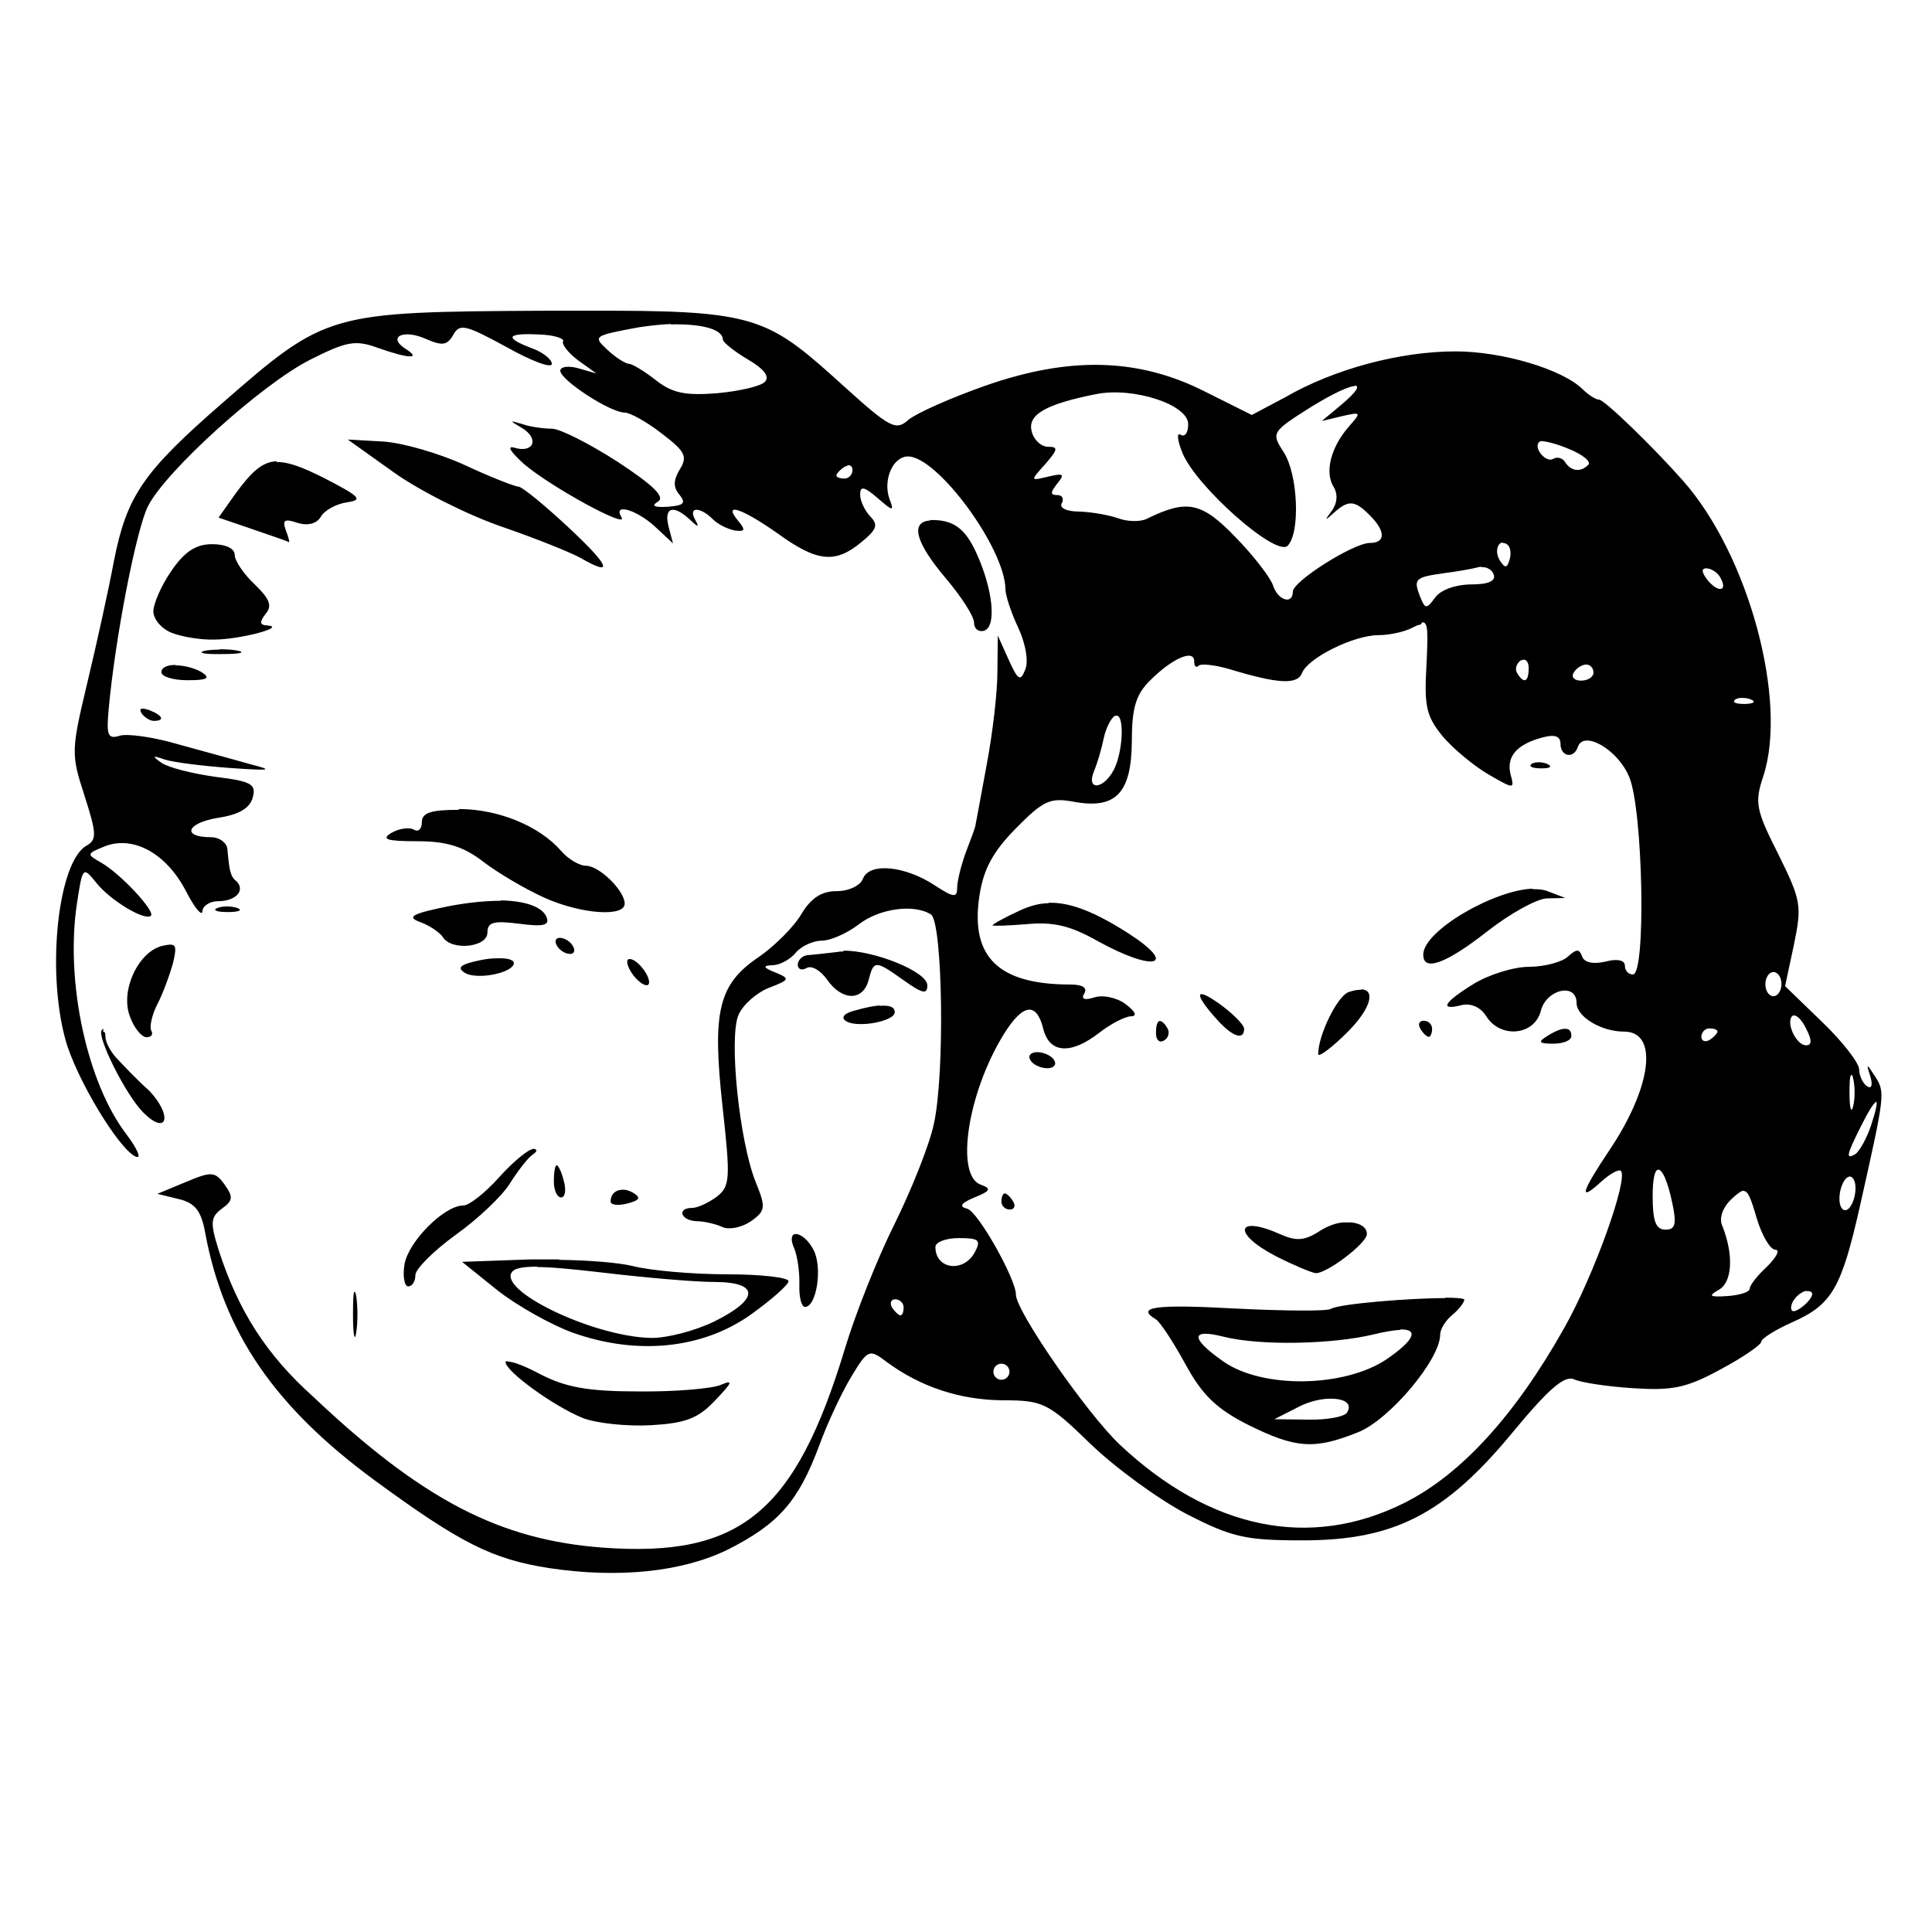 <?xml version="1.0" encoding="UTF-8" standalone="no"?>
<!-- Created with Inkscape (http://www.inkscape.org/) -->
<svg xmlns:dc="http://purl.org/dc/elements/1.1/" xmlns:cc="http://creativecommons.org/ns#" xmlns:rdf="http://www.w3.org/1999/02/22-rdf-syntax-ns#" xmlns:svg="http://www.w3.org/2000/svg" xmlns="http://www.w3.org/2000/svg" version="1.1" width="100%" height="100%" viewBox="0 0 48 48" id="svg2">
<defs id="defs9" />
<path d="m 15.27,7.72 c -0.51,-0.00 -1.09,0.00 -1.75,0.00 -5.35,0.03 -5.41,0.04 -7.98,2.28 -1.99,1.73 -2.39,2.32 -2.71,3.94 -0.13,0.70 -0.43,2.06 -0.66,3.02 -0.40,1.68 -0.41,1.77 -0.07,2.81 0.30,0.94 0.31,1.09 0.05,1.24 -0.70,0.39 -1.00,3.06 -0.53,4.80 0.26,0.97 1.34,2.76 1.76,2.93 0.14,0.05 0.03,-0.20 -0.24,-0.56 -0.98,-1.28 -1.52,-3.79 -1.23,-5.72 0.14,-0.93 0.15,-0.94 0.48,-0.53 0.35,0.44 1.21,0.96 1.36,0.82 0.11,-0.11 -0.75,-1.04 -1.24,-1.32 -0.37,-0.21 -0.36,-0.22 0.11,-0.41 0.70,-0.26 1.51,0.18 2.00,1.12 0.21,0.41 0.40,0.64 0.41,0.50 0.00,-0.13 0.18,-0.25 0.39,-0.25 0.43,0 0.68,-0.26 0.46,-0.49 C 5.73,21.78 5.70,21.67 5.65,21.10 5.64,20.94 5.45,20.80 5.24,20.80 c -0.73,0 -0.61,-0.35 0.17,-0.48 0.53,-0.08 0.80,-0.24 0.87,-0.51 C 6.37,19.48 6.24,19.41 5.35,19.30 4.78,19.22 4.18,19.07 4.01,18.95 3.77,18.78 3.78,18.76 4.09,18.87 4.31,18.94 5.03,19.03 5.71,19.08 6.72,19.15 6.82,19.14 6.23,18.99 5.85,18.88 5.03,18.66 4.42,18.49 3.81,18.31 3.16,18.22 2.97,18.28 2.68,18.37 2.64,18.27 2.70,17.62 2.86,15.85 3.39,13.13 3.68,12.57 4.13,11.69 6.50,9.55 7.70,8.94 8.61,8.48 8.83,8.44 9.38,8.64 10.14,8.91 10.49,8.93 10.08,8.67 9.61,8.37 10.02,8.17 10.58,8.42 c 0.41,0.18 0.53,0.16 0.68,-0.10 0.16,-0.29 0.31,-0.25 1.32,0.30 0.62,0.35 1.13,0.54 1.13,0.42 0,-0.11 -0.22,-0.29 -0.50,-0.39 -0.69,-0.26 -0.63,-0.38 0.18,-0.34 0.37,0.01 0.64,0.10 0.60,0.17 -0.04,0.07 0.12,0.28 0.37,0.47 l 0.46,0.33 -0.45,-0.13 c -0.25,-0.07 -0.45,-0.04 -0.45,0.06 0,0.23 1.24,1.04 1.60,1.04 0.13,0 0.55,0.23 0.92,0.52 0.58,0.44 0.65,0.57 0.45,0.89 -0.16,0.27 -0.17,0.44 -0.01,0.63 0.17,0.21 0.11,0.27 -0.29,0.30 -0.34,0.02 -0.42,-0.02 -0.24,-0.13 0.18,-0.11 -0.11,-0.40 -1.01,-0.99 -0.70,-0.45 -1.43,-0.82 -1.63,-0.82 -0.19,0 -0.52,-0.04 -0.72,-0.11 -0.34,-0.10 -0.35,-0.10 -0.01,0.10 0.43,0.27 0.27,0.63 -0.21,0.48 -0.19,-0.05 -0.07,0.12 0.25,0.41 0.67,0.57 2.61,1.63 2.42,1.32 -0.22,-0.36 0.37,-0.19 0.83,0.23 l 0.45,0.42 -0.11,-0.42 c -0.12,-0.47 0.11,-0.56 0.53,-0.17 0.21,0.20 0.24,0.20 0.13,0 -0.18,-0.32 0.12,-0.33 0.44,-0.01 0.13,0.13 0.38,0.25 0.55,0.28 0.25,0.03 0.27,-0.01 0.08,-0.24 -0.40,-0.48 0.10,-0.31 0.99,0.32 0.97,0.70 1.42,0.75 2.07,0.21 0.38,-0.31 0.43,-0.43 0.22,-0.64 -0.13,-0.14 -0.25,-0.38 -0.25,-0.54 0,-0.22 0.09,-0.21 0.43,0.08 0.39,0.34 0.42,0.34 0.30,0.03 -0.17,-0.47 0.08,-1.06 0.46,-1.06 0.73,0 2.41,2.28 2.42,3.30 0.00,0.15 0.14,0.58 0.32,0.96 0.18,0.39 0.26,0.83 0.17,1.04 -0.12,0.30 -0.18,0.26 -0.41,-0.25 l -0.27,-0.60 -0.01,0.91 c -0.00,0.50 -0.12,1.54 -0.27,2.32 -0.14,0.77 -0.27,1.46 -0.28,1.51 -0.01,0.05 -0.12,0.35 -0.24,0.66 -0.11,0.31 -0.21,0.70 -0.21,0.87 0,0.25 -0.09,0.24 -0.55,-0.06 -0.74,-0.49 -1.63,-0.58 -1.79,-0.17 -0.06,0.17 -0.35,0.31 -0.65,0.31 -0.38,0 -0.64,0.17 -0.88,0.57 -0.18,0.31 -0.66,0.79 -1.05,1.06 -1.01,0.68 -1.17,1.34 -0.91,3.71 0.20,1.81 0.19,1.99 -0.14,2.25 -0.20,0.15 -0.48,0.28 -0.61,0.28 -0.39,0.00 -0.29,0.31 0.10,0.33 0.19,0.00 0.49,0.07 0.66,0.15 0.17,0.07 0.48,0.00 0.70,-0.15 0.36,-0.26 0.37,-0.34 0.12,-0.96 -0.41,-1.00 -0.68,-3.61 -0.43,-4.17 0.11,-0.25 0.45,-0.55 0.76,-0.67 0.52,-0.20 0.52,-0.23 0.15,-0.38 -0.30,-0.12 -0.32,-0.17 -0.07,-0.18 0.18,-0.00 0.44,-0.14 0.58,-0.31 0.13,-0.16 0.43,-0.30 0.65,-0.30 0.21,0 0.62,-0.18 0.91,-0.40 0.51,-0.40 1.38,-0.52 1.80,-0.25 0.29,0.19 0.35,3.97 0.07,5.21 -0.11,0.52 -0.56,1.64 -0.98,2.49 -0.42,0.84 -0.97,2.23 -1.22,3.06 -1.24,4.10 -2.60,5.22 -6.02,4.97 -2.56,-0.19 -4.48,-1.18 -7.20,-3.75 C 6.62,33.66 5.92,32.57 5.43,31.05 5.22,30.38 5.23,30.24 5.51,30.03 5.79,29.83 5.80,29.74 5.58,29.43 5.34,29.10 5.25,29.10 4.61,29.37 l -0.70,0.29 0.53,0.13 c 0.41,0.10 0.56,0.29 0.66,0.85 0.46,2.47 1.72,4.31 4.21,6.14 2.13,1.56 2.92,1.96 4.34,2.18 1.73,0.26 3.31,0.09 4.43,-0.46 1.27,-0.64 1.75,-1.20 2.26,-2.55 0.22,-0.61 0.60,-1.41 0.83,-1.78 0.39,-0.64 0.43,-0.66 0.85,-0.34 0.85,0.63 1.83,0.95 2.89,0.96 1.00,0.00 1.13,0.06 2.18,1.08 0.61,0.59 1.68,1.37 2.38,1.74 1.13,0.58 1.46,0.66 2.89,0.66 2.27,0.00 3.53,-0.64 5.21,-2.67 0.90,-1.09 1.30,-1.44 1.54,-1.33 0.17,0.08 0.84,0.18 1.47,0.22 0.96,0.06 1.31,-0.00 2.17,-0.47 0.56,-0.30 1.01,-0.61 1.01,-0.69 0,-0.07 0.34,-0.29 0.77,-0.48 0.99,-0.44 1.22,-0.84 1.69,-2.93 0.61,-2.72 0.62,-2.78 0.37,-3.17 -0.22,-0.34 -0.23,-0.34 -0.12,-0.00 0.06,0.21 0.03,0.31 -0.08,0.24 -0.10,-0.06 -0.20,-0.26 -0.20,-0.42 0,-0.16 -0.41,-0.69 -0.92,-1.18 l -0.92,-0.89 0.22,-1.03 c 0.20,-0.97 0.18,-1.10 -0.39,-2.25 -0.56,-1.11 -0.59,-1.28 -0.37,-1.94 0.61,-1.87 -0.36,-5.48 -1.99,-7.33 -0.75,-0.85 -1.96,-2.02 -2.09,-2.02 -0.08,0 -0.27,-0.12 -0.41,-0.26 -0.51,-0.50 -2.00,-0.94 -3.16,-0.94 -1.38,0 -3.02,0.44 -4.23,1.14 L 31.10,10.31 29.92,9.72 C 28.27,8.89 26.56,8.85 24.46,9.59 23.61,9.89 22.76,10.27 22.57,10.43 22.26,10.71 22.11,10.63 20.97,9.60 19.16,7.96 18.85,7.73 15.27,7.72 z m 1.39,0.34 c 0.74,-0.02 1.30,0.11 1.30,0.38 0,0.06 0.28,0.29 0.62,0.49 0.41,0.24 0.55,0.43 0.42,0.56 -0.11,0.11 -0.64,0.23 -1.19,0.28 -0.78,0.06 -1.10,0.00 -1.51,-0.32 -0.28,-0.22 -0.59,-0.41 -0.67,-0.41 -0.08,0 -0.33,-0.15 -0.54,-0.35 -0.37,-0.34 -0.34,-0.35 0.79,-0.56 0.27,-0.04 0.54,-0.07 0.79,-0.08 z M 33.65,9.58 c 0.15,-0.00 0.06,0.15 -0.33,0.48 l -0.48,0.40 0.50,-0.12 c 0.48,-0.11 0.49,-0.10 0.17,0.26 -0.45,0.52 -0.60,1.13 -0.38,1.49 0.11,0.18 0.10,0.40 -0.04,0.60 -0.19,0.25 -0.18,0.26 0.05,0.05 0.36,-0.32 0.51,-0.32 0.89,0.06 0.40,0.40 0.40,0.69 0.00,0.69 -0.40,0 -1.91,0.95 -1.91,1.21 0,0.33 -0.37,0.22 -0.49,-0.15 -0.06,-0.19 -0.48,-0.74 -0.94,-1.21 -0.84,-0.87 -1.20,-0.94 -2.20,-0.45 -0.16,0.08 -0.48,0.07 -0.70,-0.01 -0.22,-0.08 -0.66,-0.16 -0.97,-0.17 -0.32,-0.00 -0.51,-0.09 -0.44,-0.21 0.06,-0.11 0.01,-0.20 -0.11,-0.20 -0.18,0 -0.18,-0.06 0,-0.29 0.19,-0.23 0.15,-0.26 -0.22,-0.17 -0.46,0.11 -0.46,0.11 -0.08,-0.31 0.31,-0.36 0.33,-0.43 0.07,-0.43 -0.17,0 -0.36,-0.17 -0.41,-0.39 -0.10,-0.41 0.35,-0.67 1.61,-0.92 0.92,-0.18 2.28,0.26 2.28,0.75 0,0.21 -0.08,0.33 -0.19,0.26 -0.10,-0.06 -0.08,0.14 0.05,0.46 0.35,0.84 2.32,2.58 2.61,2.30 0.32,-0.32 0.26,-1.78 -0.10,-2.33 -0.31,-0.48 -0.30,-0.50 0.70,-1.13 0.54,-0.33 0.93,-0.51 1.08,-0.51 z m -25.01,1.34 1.15,0.82 c 0.63,0.45 1.84,1.06 2.69,1.35 0.84,0.29 1.71,0.64 1.94,0.77 0.85,0.49 0.73,0.20 -0.30,-0.76 -0.59,-0.55 -1.15,-1.01 -1.24,-1.01 -0.08,0 -0.68,-0.23 -1.32,-0.53 -0.63,-0.29 -1.55,-0.56 -2.04,-0.59 L 8.64,10.92 z M 38.27,10.96 c 0.10,-0.01 0.39,0.06 0.70,0.19 0.35,0.14 0.57,0.32 0.49,0.40 -0.19,0.19 -0.42,0.16 -0.57,-0.06 -0.06,-0.11 -0.20,-0.15 -0.30,-0.09 -0.18,0.11 -0.50,-0.27 -0.35,-0.42 0.00,-0.00 0.01,-0.01 0.03,-0.01 z M 6.88,11.46 c -0.37,0.01 -0.64,0.27 -1.04,0.82 l -0.41,0.58 0.85,0.29 c 0.47,0.16 0.87,0.30 0.90,0.32 0.02,0.01 -0.01,-0.12 -0.08,-0.30 -0.09,-0.25 -0.03,-0.29 0.29,-0.18 0.26,0.08 0.48,0.02 0.58,-0.15 0.09,-0.16 0.38,-0.32 0.65,-0.36 0.41,-0.06 0.33,-0.14 -0.58,-0.61 -0.52,-0.26 -0.88,-0.40 -1.17,-0.39 z m 14.18,0.10 c 0.07,-0.01 0.12,0.03 0.12,0.12 0,0.11 -0.09,0.21 -0.20,0.21 -0.11,0 -0.20,-0.03 -0.20,-0.08 0,-0.04 0.09,-0.14 0.20,-0.21 0.02,-0.01 0.05,-0.02 0.07,-0.03 z m 2.05,1.37 c -0.50,0.04 -0.37,0.54 0.39,1.44 0.38,0.45 0.70,0.94 0.70,1.10 0,0.15 0.11,0.24 0.25,0.20 0.32,-0.10 0.22,-1.05 -0.21,-1.97 -0.24,-0.51 -0.49,-0.72 -0.89,-0.77 -0.04,-0.00 -0.09,-0.01 -0.13,-0.01 -0.03,0 -0.07,-0.00 -0.10,0 z m 14.23,0.56 c 0.04,-0.00 0.08,0.01 0.13,0.06 0.06,0.06 0.08,0.23 0.03,0.37 -0.06,0.20 -0.11,0.20 -0.24,0 -0.12,-0.20 -0.06,-0.42 0.06,-0.44 z M 5.27,13.52 c -0.40,0 -0.68,0.18 -1.01,0.66 -0.25,0.36 -0.45,0.82 -0.45,1.01 0,0.19 0.20,0.43 0.45,0.53 0.25,0.10 0.72,0.18 1.06,0.17 0.63,-0.00 1.81,-0.31 1.33,-0.35 -0.20,-0.01 -0.21,-0.08 -0.05,-0.29 0.17,-0.20 0.10,-0.37 -0.27,-0.73 -0.27,-0.25 -0.50,-0.59 -0.50,-0.74 0,-0.15 -0.22,-0.26 -0.55,-0.26 z M 36.80,14.09 c 0.13,-0.01 0.27,0.06 0.31,0.18 0.06,0.16 -0.12,0.25 -0.56,0.25 -0.37,0 -0.75,0.13 -0.89,0.32 -0.22,0.30 -0.25,0.30 -0.38,-0.02 -0.17,-0.44 -0.12,-0.48 0.60,-0.58 0.32,-0.04 0.71,-0.11 0.86,-0.15 0.01,-0.00 0.03,-0.01 0.05,-0.01 z m 5.59,0.03 c 0.11,0 0.27,0.09 0.34,0.21 0.21,0.35 -0.02,0.42 -0.30,0.09 -0.15,-0.19 -0.17,-0.30 -0.04,-0.30 z m -7.05,1.34 c 0.14,-0.00 0.14,0.24 0.10,1.07 -0.06,1.02 -0.00,1.27 0.40,1.76 0.26,0.31 0.78,0.74 1.14,0.95 0.64,0.37 0.65,0.37 0.55,-0.00 -0.11,-0.44 0.15,-0.75 0.80,-0.92 0.30,-0.08 0.44,-0.03 0.44,0.16 0,0.32 0.33,0.38 0.43,0.08 0.14,-0.43 1.00,0.06 1.28,0.75 0.34,0.82 0.42,4.90 0.09,4.90 -0.11,0 -0.20,-0.09 -0.20,-0.22 0,-0.13 -0.18,-0.18 -0.48,-0.10 -0.30,0.07 -0.52,0.03 -0.58,-0.12 -0.07,-0.20 -0.14,-0.20 -0.36,0 -0.14,0.13 -0.58,0.25 -0.96,0.25 -0.38,0 -0.99,0.19 -1.37,0.42 -0.75,0.46 -0.88,0.68 -0.30,0.53 0.22,-0.05 0.46,0.05 0.60,0.27 0.35,0.57 1.20,0.49 1.36,-0.12 0.13,-0.54 0.89,-0.72 0.89,-0.20 0,0.34 0.61,0.71 1.18,0.71 0.86,0 0.69,1.37 -0.36,2.94 -0.71,1.06 -0.78,1.31 -0.21,0.79 0.22,-0.20 0.44,-0.32 0.49,-0.27 0.19,0.19 -0.66,2.58 -1.40,3.89 -1.21,2.16 -2.56,3.65 -3.98,4.36 -2.34,1.17 -4.82,0.66 -7.06,-1.44 -0.82,-0.77 -2.60,-3.34 -2.59,-3.74 0.00,-0.38 -0.94,-2.06 -1.21,-2.13 -0.21,-0.05 -0.16,-0.14 0.18,-0.28 0.40,-0.16 0.43,-0.22 0.15,-0.32 -0.63,-0.24 -0.32,-2.27 0.57,-3.72 0.48,-0.78 0.82,-0.83 0.99,-0.15 0.15,0.61 0.68,0.65 1.39,0.10 0.28,-0.22 0.63,-0.40 0.78,-0.41 0.17,-0.00 0.13,-0.11 -0.12,-0.30 -0.21,-0.16 -0.56,-0.24 -0.78,-0.17 -0.25,0.08 -0.34,0.04 -0.25,-0.10 0.08,-0.14 -0.04,-0.22 -0.35,-0.22 -1.78,0 -2.48,-0.68 -2.26,-2.18 0.10,-0.68 0.33,-1.11 0.91,-1.70 0.68,-0.69 0.85,-0.77 1.44,-0.66 1.04,0.19 1.43,-0.21 1.44,-1.50 0.00,-0.83 0.10,-1.17 0.46,-1.52 0.55,-0.55 1.09,-0.78 1.09,-0.47 0,0.12 0.04,0.17 0.11,0.11 0.06,-0.06 0.40,-0.02 0.75,0.08 1.22,0.37 1.70,0.40 1.82,0.10 0.14,-0.37 1.28,-0.94 1.90,-0.94 0.26,0 0.65,-0.08 0.85,-0.19 0.08,-0.04 0.14,-0.07 0.19,-0.07 z M 5.45,16.14 c -0.14,0 -0.28,0.01 -0.37,0.03 -0.19,0.05 0.01,0.09 0.45,0.08 0.44,-0.00 0.60,-0.04 0.35,-0.09 -0.12,-0.02 -0.28,-0.03 -0.42,-0.03 z m 32.41,0.25 c 0.07,0.00 0.12,0.08 0.12,0.21 0,0.35 -0.12,0.40 -0.29,0.12 -0.06,-0.10 -0.01,-0.24 0.09,-0.31 0.02,-0.01 0.05,-0.02 0.07,-0.02 z m 1.55,0.12 c 0.10,0 0.18,0.09 0.18,0.20 0,0.11 -0.14,0.20 -0.31,0.20 -0.17,0 -0.25,-0.09 -0.18,-0.20 0.06,-0.11 0.21,-0.20 0.31,-0.20 z m -35.05,0.01 c -0.20,0 -0.35,0.06 -0.35,0.18 0,0.11 0.29,0.20 0.65,0.20 0.49,-0.00 0.58,-0.05 0.35,-0.20 C 4.82,16.59 4.56,16.53 4.36,16.53 z m 38.90,0.82 c 0.07,-0.00 0.14,0.00 0.22,0.03 0.16,0.06 0.11,0.11 -0.12,0.12 -0.21,0.00 -0.33,-0.03 -0.26,-0.10 0.03,-0.03 0.09,-0.05 0.16,-0.05 z m -39.75,0.27 c -0.03,0.01 -0.03,0.05 0,0.10 0.06,0.10 0.21,0.20 0.31,0.20 0.29,0 0.22,-0.14 -0.12,-0.27 -0.09,-0.03 -0.15,-0.04 -0.18,-0.03 z m 24.23,0.17 c 0.20,-0.01 0.16,0.91 -0.07,1.35 -0.26,0.49 -0.69,0.52 -0.49,0.03 0.08,-0.19 0.19,-0.56 0.24,-0.81 0.05,-0.25 0.18,-0.50 0.27,-0.56 0.01,-0.00 0.03,-0.01 0.04,-0.01 z m 10.46,1.16 c -0.07,0.00 -0.13,0.02 -0.16,0.05 -0.06,0.06 0.05,0.10 0.26,0.10 0.23,-0.00 0.28,-0.05 0.12,-0.12 -0.07,-0.02 -0.15,-0.04 -0.22,-0.03 z m -26.80,1.18 c -0.69,0 -0.92,0.07 -0.92,0.31 0,0.17 -0.09,0.25 -0.20,0.18 -0.11,-0.06 -0.36,-0.03 -0.55,0.08 -0.27,0.16 -0.13,0.21 0.63,0.21 0.74,0.00 1.16,0.13 1.66,0.52 0.37,0.28 1.05,0.68 1.52,0.89 0.90,0.40 1.98,0.48 1.98,0.14 0,-0.32 -0.63,-0.94 -0.96,-0.94 -0.16,0 -0.44,-0.16 -0.62,-0.37 -0.54,-0.62 -1.56,-1.04 -2.54,-1.04 z m 26.67,1.96 c -0.94,0.03 -2.71,1.04 -2.71,1.64 0,0.43 0.57,0.22 1.59,-0.58 0.56,-0.44 1.23,-0.81 1.48,-0.82 l 0.46,-0.01 -0.47,-0.18 c -0.09,-0.03 -0.21,-0.04 -0.34,-0.04 z m -25.62,0.30 c -0.37,-0.00 -0.80,0.04 -1.28,0.13 -0.94,0.19 -1.08,0.27 -0.73,0.40 0.23,0.08 0.49,0.26 0.56,0.37 0.21,0.35 1.11,0.26 1.11,-0.11 0,-0.26 0.15,-0.30 0.79,-0.22 0.60,0.08 0.76,0.04 0.68,-0.16 -0.10,-0.26 -0.53,-0.41 -1.15,-0.42 z m 13.61,0.06 c -0.24,0.00 -0.48,0.07 -0.72,0.18 -0.37,0.17 -0.68,0.34 -0.68,0.37 0,0.02 0.38,0.01 0.85,-0.03 0.65,-0.06 1.07,0.03 1.76,0.42 1.41,0.78 2.03,0.62 0.75,-0.20 -0.83,-0.53 -1.44,-0.77 -1.98,-0.75 z m -20.41,0.08 c -0.09,0 -0.18,0.01 -0.25,0.04 -0.13,0.05 -0.02,0.10 0.25,0.10 0.27,0 0.39,-0.04 0.25,-0.10 -0.06,-0.02 -0.16,-0.04 -0.25,-0.04 z m 8.26,0.78 c -0.11,0 -0.14,0.09 -0.07,0.20 0.06,0.11 0.21,0.20 0.32,0.20 0.11,0 0.14,-0.09 0.07,-0.20 -0.06,-0.11 -0.21,-0.20 -0.32,-0.20 z M 4.23,23.47 c -0.05,0 -0.11,0.01 -0.20,0.03 -0.60,0.15 -1.05,1.12 -0.80,1.76 0.10,0.28 0.29,0.51 0.41,0.51 0.12,0 0.17,-0.07 0.12,-0.16 -0.05,-0.09 0.01,-0.39 0.15,-0.66 0.14,-0.27 0.31,-0.74 0.39,-1.03 0.08,-0.34 0.08,-0.45 -0.06,-0.45 z m 16.72,0.17 c -0.05,0 -0.09,0.00 -0.13,0.01 -0.27,0.03 -0.61,0.07 -0.75,0.08 -0.13,0.01 -0.25,0.12 -0.25,0.24 0,0.11 0.10,0.15 0.22,0.08 0.12,-0.07 0.34,0.05 0.51,0.29 0.37,0.53 0.89,0.54 1.03,0.01 0.13,-0.50 0.16,-0.50 0.88,0.01 0.46,0.33 0.58,0.35 0.58,0.12 0,-0.34 -1.33,-0.87 -2.08,-0.86 z m -8.64,0.17 c -0.12,0.00 -0.26,0.02 -0.40,0.05 -0.47,0.10 -0.57,0.18 -0.36,0.31 0.24,0.15 0.93,0.06 1.16,-0.14 0.16,-0.15 -0.03,-0.24 -0.39,-0.22 z m 3.31,0.02 c -0.01,0.00 -0.01,0.01 -0.02,0.01 -0.05,0.05 0.01,0.23 0.15,0.41 0.14,0.17 0.30,0.27 0.36,0.21 0.05,-0.05 -0.01,-0.24 -0.15,-0.41 -0.12,-0.15 -0.26,-0.24 -0.33,-0.22 z m 28.44,0.32 c 0.11,0 0.20,0.13 0.20,0.30 0,0.16 -0.09,0.30 -0.20,0.30 -0.11,0 -0.20,-0.13 -0.20,-0.30 0,-0.16 0.09,-0.30 0.20,-0.30 z m -10.24,0.44 c -0.08,-0.00 -0.18,0.01 -0.32,0.06 -0.28,0.11 -0.75,1.07 -0.75,1.54 0,0.09 0.33,-0.15 0.73,-0.55 0.58,-0.58 0.70,-1.05 0.34,-1.06 z m -3.98,0.11 c -0.09,0.01 0.05,0.26 0.45,0.69 0.36,0.38 0.62,0.45 0.62,0.17 0,-0.10 -0.29,-0.39 -0.64,-0.64 -0.23,-0.16 -0.37,-0.23 -0.43,-0.22 z m -7.98,0.28 c -0.15,0.01 -0.35,0.05 -0.60,0.12 -0.29,0.07 -0.38,0.18 -0.24,0.27 0.29,0.18 1.21,0.00 1.21,-0.22 0,-0.13 -0.12,-0.18 -0.37,-0.16 z m 22.71,0.25 c 0.07,-0.01 0.20,0.11 0.30,0.32 0.15,0.29 0.15,0.42 0.00,0.42 -0.24,0 -0.51,-0.56 -0.34,-0.73 0.00,-0.00 0.02,-0.01 0.03,-0.01 z m -9.20,0.13 c -0.11,0 -0.15,0.09 -0.08,0.20 0.06,0.11 0.16,0.20 0.21,0.20 0.04,0 0.08,-0.09 0.08,-0.20 0,-0.11 -0.09,-0.20 -0.21,-0.20 z m -6.57,0.01 c -0.05,0.02 -0.08,0.12 -0.08,0.30 0,0.17 0.09,0.25 0.20,0.18 0.11,-0.06 0.15,-0.21 0.08,-0.31 -0.08,-0.14 -0.16,-0.19 -0.21,-0.17 z m 13.67,0.18 c 0.11,0 0.20,0.03 0.20,0.08 0,0.04 -0.09,0.14 -0.20,0.21 -0.11,0.06 -0.20,0.02 -0.20,-0.08 0,-0.11 0.09,-0.21 0.20,-0.21 z m -3.59,0.01 c -0.10,0 -0.25,0.06 -0.44,0.18 -0.24,0.15 -0.21,0.19 0.15,0.19 0.25,0.00 0.45,-0.08 0.45,-0.19 0,-0.12 -0.05,-0.18 -0.15,-0.18 z m -36.31,0.00 c -0.01,0.00 -0.02,0.01 -0.04,0.03 -0.14,0.14 0.59,1.61 1.03,2.05 0.59,0.59 0.74,0.09 0.15,-0.54 C 3.39,26.82 3.01,26.41 2.87,26.26 2.73,26.10 2.62,25.88 2.62,25.76 c 0,-0.09 -0.02,-0.14 -0.06,-0.13 z m 23.20,0.58 c -0.16,0 -0.24,0.09 -0.17,0.20 0.06,0.11 0.26,0.20 0.42,0.20 0.16,0 0.24,-0.09 0.17,-0.20 -0.06,-0.11 -0.26,-0.20 -0.42,-0.20 z m 20.23,0.57 c 0.00,-0.00 0.00,-0.00 0.01,0 0.01,0.00 0.02,0.03 0.03,0.08 0.05,0.19 0.05,0.51 0,0.70 -0.05,0.19 -0.09,0.03 -0.09,-0.35 0,-0.25 0.01,-0.41 0.04,-0.43 z m 0.61,0.66 c 0.04,-0.00 0.01,0.18 -0.12,0.58 -0.11,0.33 -0.29,0.65 -0.39,0.72 -0.25,0.15 -0.23,0.04 0.13,-0.68 0.20,-0.40 0.33,-0.60 0.38,-0.61 z m -33.37,1.18 c -0.11,-0.00 -0.49,0.31 -0.84,0.70 -0.34,0.38 -0.74,0.70 -0.89,0.70 -0.47,0.00 -1.36,0.89 -1.46,1.46 -0.05,0.30 -0.00,0.55 0.09,0.55 0.10,0 0.18,-0.12 0.18,-0.28 0,-0.15 0.45,-0.60 1.00,-1.00 0.55,-0.39 1.16,-0.97 1.35,-1.28 0.19,-0.30 0.44,-0.63 0.56,-0.71 0.13,-0.09 0.13,-0.14 -0.00,-0.15 z m 0.59,0.40 c -0.04,0 -0.07,0.18 -0.07,0.40 0,0.22 0.08,0.40 0.18,0.40 0.10,0 0.13,-0.18 0.07,-0.40 -0.05,-0.22 -0.14,-0.40 -0.18,-0.40 z m 27.36,0.11 c 0.10,-0.02 0.24,0.26 0.36,0.84 0.11,0.52 0.07,0.65 -0.17,0.65 -0.24,0 -0.32,-0.20 -0.32,-0.84 0,-0.41 0.05,-0.63 0.13,-0.65 z m 4.75,0.17 c 0.09,-0.01 0.16,0.10 0.16,0.29 0,0.22 -0.09,0.46 -0.20,0.53 -0.11,0.06 -0.20,-0.05 -0.20,-0.27 0,-0.22 0.09,-0.46 0.20,-0.53 0.01,-0.00 0.02,-0.01 0.03,-0.01 z M 15.44,29.56 c -0.15,0.01 -0.27,0.11 -0.27,0.29 0,0.09 0.19,0.11 0.42,0.05 0.30,-0.08 0.34,-0.14 0.15,-0.26 -0.10,-0.06 -0.20,-0.09 -0.30,-0.08 z m 27.88,0.03 c 0.11,-0.00 0.18,0.18 0.32,0.66 0.13,0.44 0.34,0.80 0.47,0.80 0.12,0 0.03,0.18 -0.20,0.41 -0.24,0.22 -0.44,0.47 -0.44,0.56 0,0.08 -0.25,0.16 -0.55,0.18 -0.45,0.03 -0.49,0.00 -0.21,-0.16 0.33,-0.19 0.37,-0.87 0.07,-1.61 -0.07,-0.18 0.03,-0.45 0.25,-0.65 0.13,-0.12 0.22,-0.19 0.29,-0.20 z m -18.36,0.06 c -0.04,0 -0.08,0.09 -0.08,0.20 0,0.11 0.09,0.20 0.21,0.20 0.11,0 0.15,-0.09 0.08,-0.20 -0.06,-0.11 -0.16,-0.20 -0.21,-0.20 z m 8.42,0.72 c -0.18,0.01 -0.39,0.09 -0.57,0.20 -0.39,0.26 -0.60,0.27 -0.99,0.10 -1.11,-0.50 -1.22,-0.03 -0.12,0.54 0.41,0.21 0.86,0.40 0.98,0.42 0.26,0.03 1.28,-0.74 1.28,-0.97 0,-0.17 -0.17,-0.27 -0.40,-0.29 -0.05,-0.00 -0.12,-0.00 -0.18,0 z m -13.63,0.29 c -0.08,0.01 -0.12,0.13 -0.02,0.35 0.08,0.19 0.14,0.60 0.13,0.91 -0.01,0.30 0.05,0.55 0.14,0.55 0.29,0 0.44,-0.99 0.21,-1.42 -0.13,-0.25 -0.31,-0.38 -0.42,-0.39 -0.01,-0.00 -0.02,-0.00 -0.03,0 z m 4.08,0.10 c 0.49,0 0.55,0.05 0.39,0.35 -0.28,0.52 -0.98,0.43 -0.98,-0.13 0,-0.12 0.26,-0.22 0.58,-0.22 z m -9.94,0.53 c -0.24,-0.00 -0.48,-0.00 -0.72,0.00 l -1.69,0.06 0.87,0.70 c 0.48,0.38 1.33,0.86 1.88,1.06 1.60,0.57 3.22,0.40 4.41,-0.44 0.52,-0.37 0.95,-0.75 0.95,-0.84 0,-0.09 -0.68,-0.17 -1.52,-0.17 -0.84,0 -1.91,-0.09 -2.37,-0.21 -0.34,-0.08 -1.07,-0.14 -1.81,-0.15 z m -0.54,0.19 c 0.35,0.00 0.86,0.05 1.56,0.13 1.08,0.13 2.35,0.24 2.83,0.24 1.14,-0.00 1.13,0.43 -0.01,0.99 -0.48,0.23 -1.18,0.41 -1.56,0.40 -1.45,-0.03 -3.88,-1.21 -3.43,-1.66 0.07,-0.07 0.26,-0.11 0.61,-0.11 z m 31.53,0.60 c 0.05,-0.01 0.10,-0.00 0.13,0.03 0.05,0.05 -0.04,0.20 -0.21,0.34 -0.19,0.15 -0.30,0.17 -0.30,0.04 0,-0.18 0.21,-0.39 0.38,-0.42 z m -36.08,0.02 c -0.02,0.02 -0.03,0.23 -0.03,0.56 0,0.50 0.04,0.70 0.08,0.45 0.04,-0.25 0.04,-0.65 0,-0.91 -0.01,-0.06 -0.02,-0.09 -0.03,-0.10 -0.00,-0.00 -0.00,-0.00 -0.01,0 z M 35.92,32.25 c -0.87,0 -2.64,0.14 -2.86,0.27 -0.10,0.06 -1.17,0.05 -2.37,-0.01 -1.99,-0.11 -2.49,-0.04 -1.97,0.27 0.10,0.06 0.43,0.56 0.73,1.11 0.42,0.77 0.77,1.11 1.56,1.51 1.19,0.59 1.65,0.62 2.74,0.18 0.77,-0.31 2.03,-1.80 2.03,-2.42 0,-0.13 0.13,-0.35 0.30,-0.49 0.16,-0.13 0.30,-0.31 0.30,-0.38 0,-0.03 -0.18,-0.05 -0.48,-0.05 z m -13.68,0.03 c 0.11,0 0.21,0.09 0.21,0.20 0,0.11 -0.03,0.20 -0.08,0.20 -0.04,0 -0.14,-0.09 -0.21,-0.20 -0.06,-0.11 -0.02,-0.20 0.08,-0.20 z m 12.55,0.75 c 0.46,-0.01 0.36,0.26 -0.34,0.74 -1.04,0.70 -3.07,0.74 -4.05,0.06 -0.83,-0.58 -0.83,-0.83 0,-0.62 0.91,0.23 2.71,0.19 3.74,-0.06 0.28,-0.07 0.50,-0.10 0.65,-0.11 z m -22.17,0.79 c -0.04,-0.00 -0.06,0.00 -0.06,0.02 0,0.23 1.20,1.10 1.92,1.39 0.33,0.13 1.08,0.21 1.68,0.18 0.86,-0.05 1.18,-0.16 1.61,-0.62 0.43,-0.45 0.46,-0.52 0.13,-0.38 -0.22,0.09 -1.13,0.17 -2.03,0.16 -1.26,-0.00 -1.82,-0.10 -2.47,-0.44 -0.34,-0.18 -0.64,-0.30 -0.77,-0.30 z m 12.26,0.06 c 0.11,0 0.20,0.09 0.20,0.20 0,0.11 -0.09,0.20 -0.20,0.20 -0.11,0 -0.20,-0.09 -0.20,-0.20 0,-0.11 0.09,-0.20 0.20,-0.20 z m 8.13,0.87 c 0.36,-0.01 0.60,0.10 0.46,0.34 -0.06,0.11 -0.50,0.19 -0.97,0.18 l -0.84,-0.01 0.63,-0.32 c 0.24,-0.12 0.50,-0.18 0.72,-0.19 z" />
</svg>
